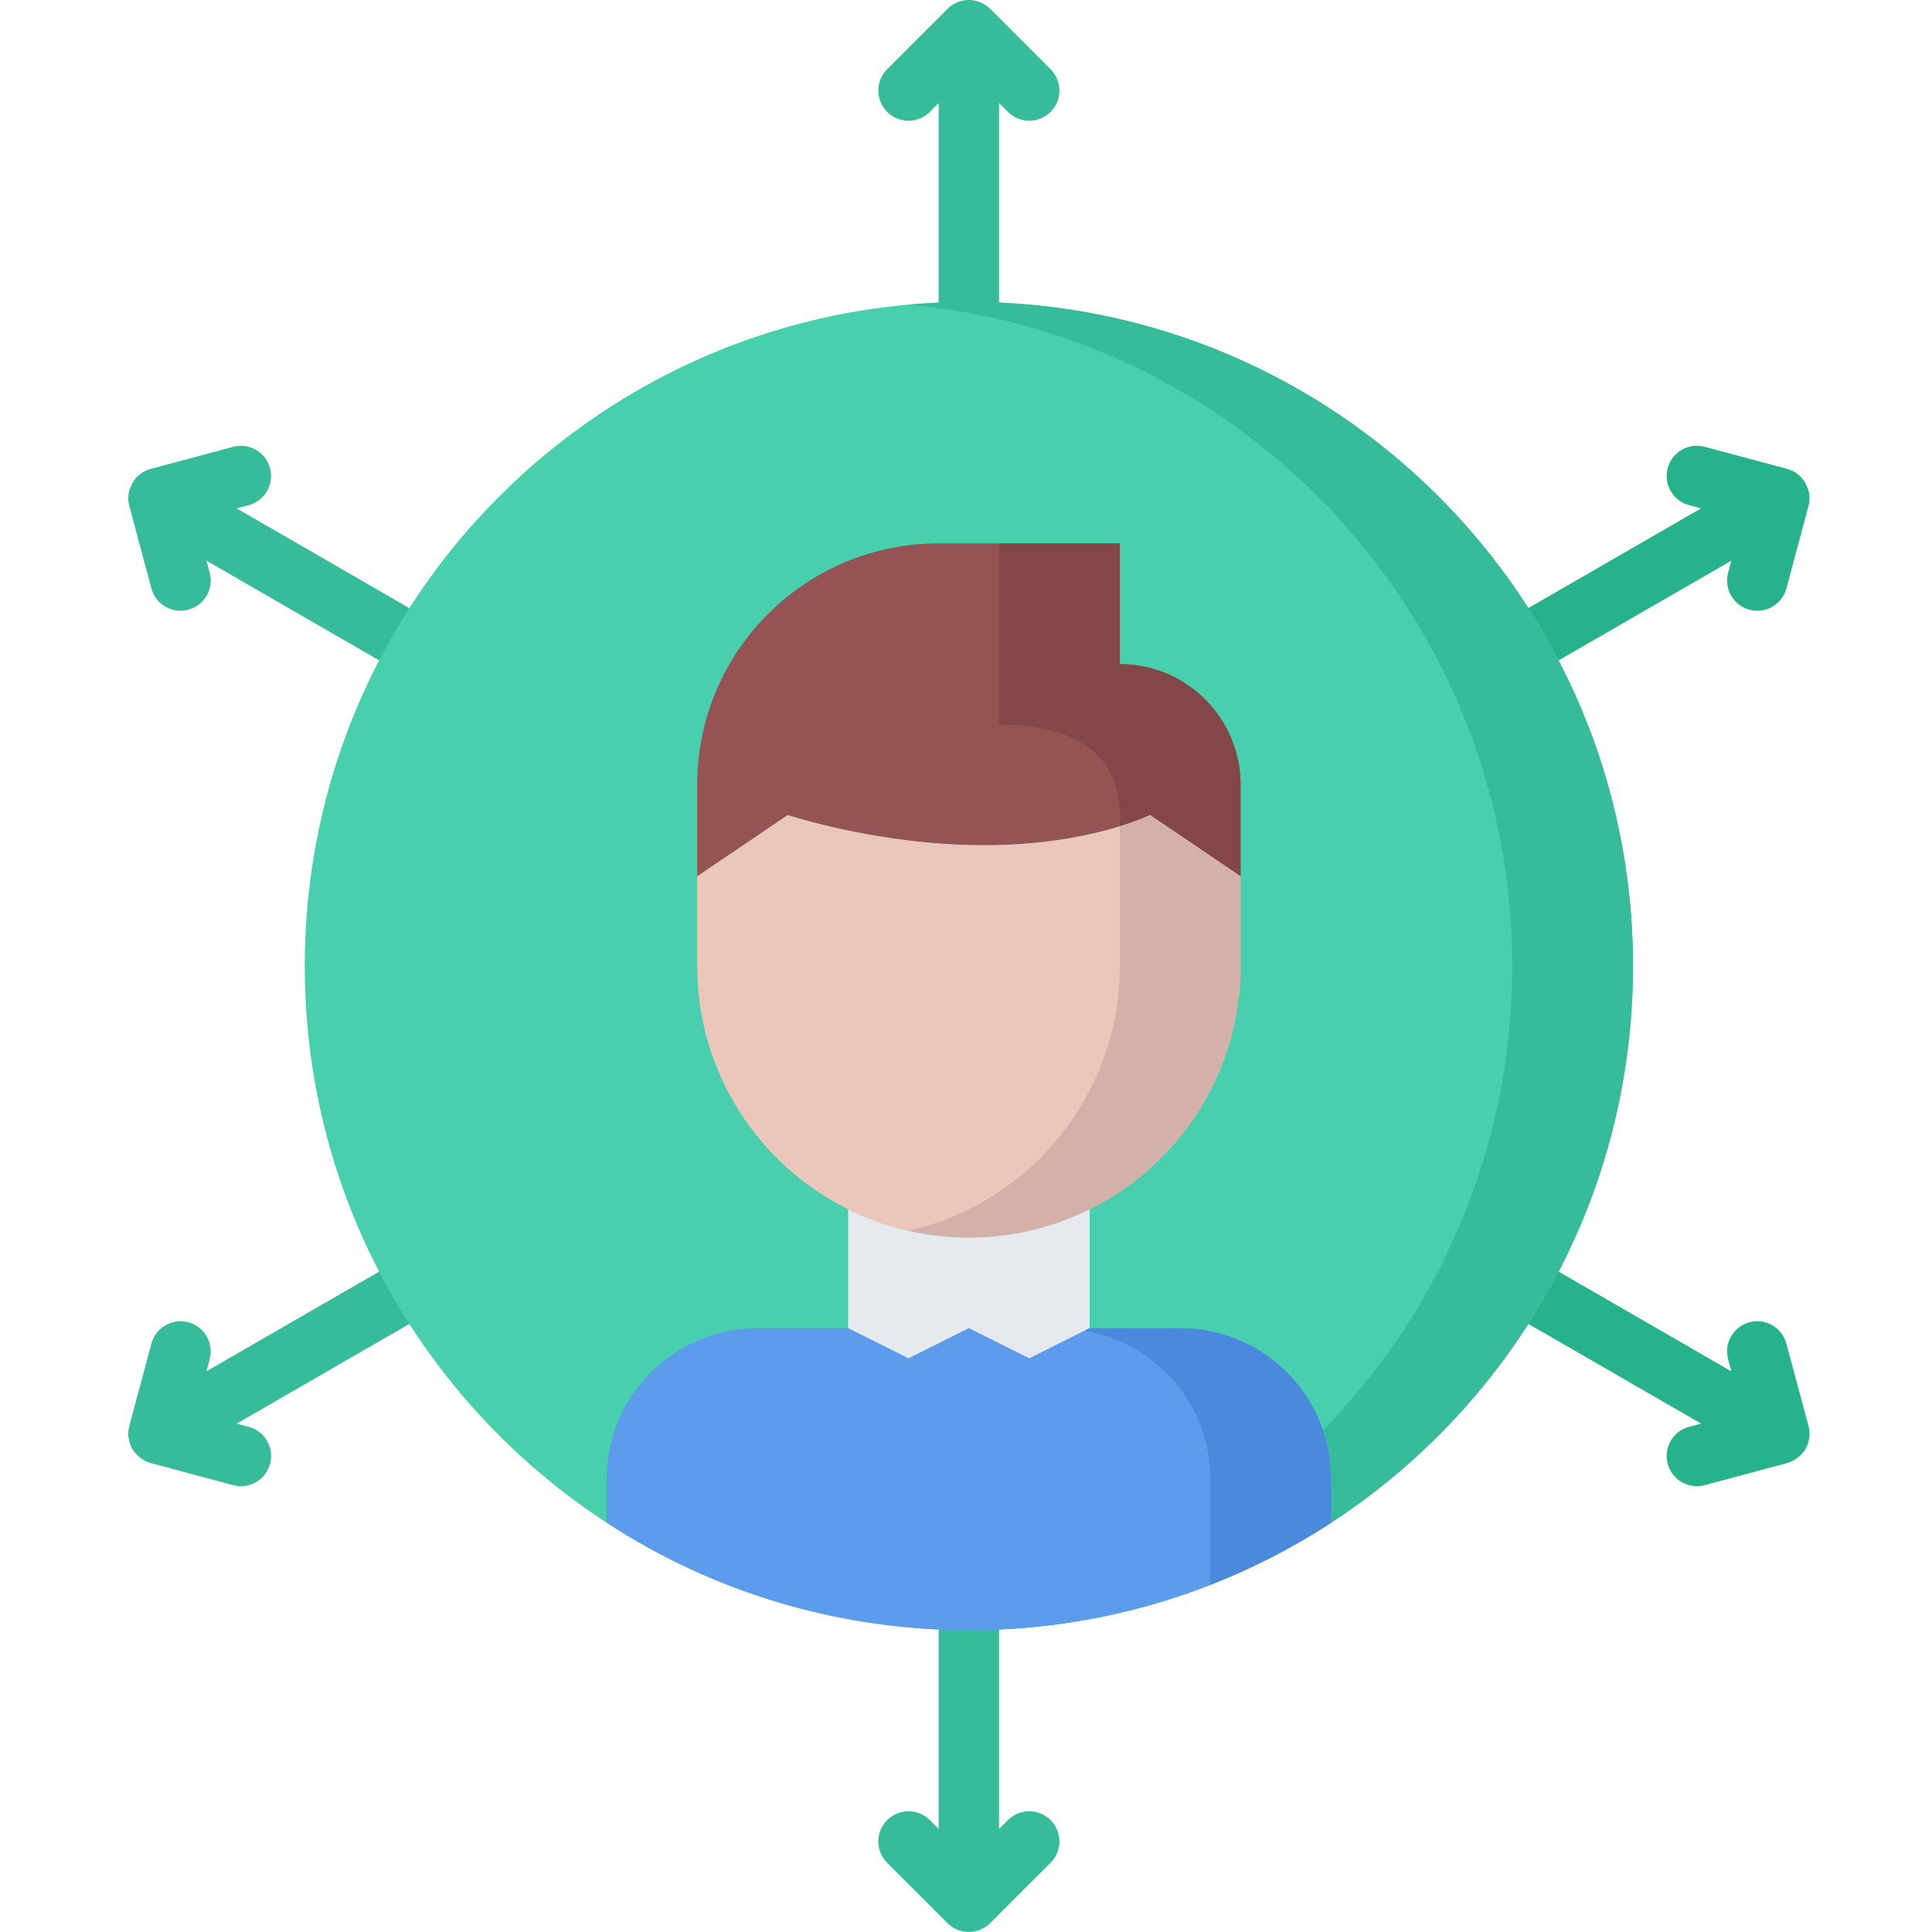 <svg height="511pt" viewBox="-33 0 511 511.99" width="511pt" xmlns="http://www.w3.org/2000/svg"><path d="m233.598 482.336-2.344 2.344v-52.691c0-4.422-3.574-8-8-8-4.422 0-8 3.578-8 8v52.691l-2.344-2.344c-3.125-3.129-8.184-3.129-11.312 0-3.125 3.125-3.125 8.184 0 11.309l15.992 15.992c.738.746 1.625 1.328 2.609 1.738.977.406 2.016.613 3.055.613 1.043 0 2.082-.207 3.059-.613.984-.41 1.871-.992 2.605-1.738l15.992-15.992c3.129-3.125 3.129-8.184 0-11.309-3.125-3.129-8.184-3.129-11.312 0zm0 0" fill="#37bc9b"/><path d="m228.918 2.344c-.742-.746-1.621-1.328-2.605-1.738-1.953-.809-4.16-.809-6.113 0-.984.41-1.863.992-2.609 1.738l-15.992 15.992c-3.125 3.125-3.125 8.184 0 11.309 1.562 1.57 3.609 2.352 5.656 2.352 2.051 0 4.098-.781 5.656-2.344l2.344-2.344v52.688c0 4.426 3.578 8 8 8 4.426 0 8-3.574 8-8v-52.688l2.344 2.344c1.562 1.562 3.609 2.344 5.656 2.344 2.051 0 4.098-.781 5.656-2.344 3.129-3.125 3.129-8.184 0-11.309zm0 0" fill="#37bc9b"/><path d="m445.77 377.902-5.859-21.84c-1.152-4.273-5.52-6.809-9.797-5.656-4.266 1.145-6.809 5.527-5.656 9.801l.855 3.199-45.633-26.344c-3.824-2.215-8.719-.887-10.93 2.926-2.207 3.832-.895 8.723 2.93 10.93l45.633 26.344-3.199.855c-4.266 1.145-6.809 5.527-5.656 9.801.957 3.574 4.184 5.93 7.719 5.93.688 0 1.383-.09 2.078-.273l21.859-5.855c.023-.008.039-.023.062-.031.879-.242 1.688-.68 2.449-1.211.191-.141.375-.262.551-.422.688-.578 1.32-1.242 1.801-2.066.023-.039.023-.086.039-.125.488-.875.824-1.832.953-2.832.125-1.051.062-2.113-.199-3.129zm0 0" fill="#26b28a"/><path d="m.77 134.07 5.848 21.84c.949 3.574 4.184 5.938 7.719 5.938.688 0 1.383-.098 2.078-.281 4.266-1.145 6.801-5.52 5.656-9.801l-.855-3.191 45.633 26.344c1.246.734 2.625 1.078 3.984 1.078 2.766 0 5.457-1.438 6.938-4 2.207-3.832.895-8.719-2.93-10.926l-45.625-26.352 3.191-.848c4.266-1.152 6.801-5.527 5.656-9.801-1.137-4.273-5.52-6.801-9.801-5.656l-21.82 5.84c-1.027.266-1.984.742-2.832 1.398-.762.586-1.363 1.312-1.859 2.113-.039.09-.133.137-.191.23-.086.145-.078.305-.152.457-.391.777-.727 1.578-.84 2.449-.008.016 0 .031 0 .047-.137 1.047-.078 2.113.203 3.121zm0 0" fill="#37bc9b"/><path d="m375.688 175.996c1.359 0 2.734-.344 3.992-1.07l45.641-26.352-.855 3.199c-1.145 4.273 1.391 8.656 5.656 9.801.695.184 1.391.281 2.078.281 3.527 0 6.77-2.363 7.719-5.938l5.852-21.84c.27-1.016.336-2.082.191-3.145-.121-.879-.449-1.711-.84-2.504-.074-.145-.074-.297-.152-.441-.051-.078-.121-.117-.168-.184-.504-.824-1.137-1.559-1.906-2.16-.84-.648-1.801-1.125-2.809-1.391l-21.84-5.848c-4.254-1.152-8.656 1.383-9.797 5.656-1.145 4.273 1.391 8.656 5.656 9.801l3.199.855-45.633 26.344c-3.832 2.207-5.145 7.102-2.93 10.926 1.488 2.57 4.176 4.008 6.945 4.008zm0 0" fill="#26b28a"/><path d="m66.848 337.062-45.633 26.336.855-3.191c1.152-4.266-1.391-8.656-5.656-9.801-4.262-1.145-8.645 1.383-9.797 5.656l-5.848 21.832c-.273 1.016-.348 2.078-.203 3.137.137 1 .473 1.949.953 2.832.016.039.016.086.039.125.48.824 1.113 1.488 1.801 2.066.176.16.359.281.551.422.762.531 1.562.969 2.449 1.211.023.008.039.023.062.031l21.859 5.855c.695.184 1.391.273 2.078.273 3.527 0 6.762-2.355 7.719-5.93 1.152-4.266-1.391-8.656-5.656-9.801l-3.199-.855 45.633-26.336c3.832-2.207 5.145-7.105 2.93-10.93-2.227-3.832-7.129-5.156-10.938-2.934zm0 0" fill="#37bc9b"/><path d="m399.262 255.996c0 97.203-78.797 176-176 176-97.199 0-176-78.797-176-176 0-97.199 78.801-176 176-176 97.203 0 176 78.801 176 176zm0 0" fill="#48cfad"/><path d="m223.262 79.996c-5.398 0-10.727.281-16 .762 89.707 8.082 160 83.434 160 175.238 0 91.801-70.293 167.152-160 175.242 5.273.48 10.602.758 16 .758 97.203 0 176-78.797 176-176 0-97.207-78.797-176-176-176zm0 0" fill="#37bc9b"/><path d="m295.262 207.996v24.242l-24-16.242s-16 8-44 8c-27.918 0-52-8-52-8l-24 16.242v-24.242c0-35.359 28.641-64 64-64h48v32c17.684 0 32 14.32 32 32zm0 0" fill="#965353"/><path d="m263.262 175.996v-32h-32v48c17.684 0 32 6.32 32 24v2.961c5.152-1.598 8-2.961 8-2.961l24 16.242v-24.242c0-17.68-14.316-32-32-32zm0 0" fill="#844747"/><path d="m295.262 232.238v23.758c0 28.242-16.316 52.715-40 64.473-9.598 4.809-20.477 7.52-32 7.52-11.52 0-22.398-2.719-32-7.52-23.598-11.68-39.84-36-40-64.07v-24.16l24-16.242s24.082 8 52 8c28 0 44-8 44-8zm0 0" fill="#eac6bb"/><path d="m271.262 215.996s-2.848 1.371-8 2.961v37.039c0 28.242-16.316 52.715-40 64.473-5.016 2.504-10.383 4.418-16 5.695 5.145 1.172 10.496 1.832 16 1.832 11.523 0 22.402-2.719 32-7.52 23.684-11.758 40-36.23 40-64.469v-23.762zm0 0" fill="#d3b1a9"/><path d="m223.262 327.988c11.523 0 22.402-2.719 32-7.52v31.52l-16 8-16-8-16 8-16-8v-31.52c9.602 4.801 20.48 7.52 32 7.52zm0 0" fill="#e6e9ed"/><path d="m239.262 359.988 16-8h24c22.16 0 40 17.922 40 40v11.523c-27.598 18-60.637 28.477-96 28.477-35.438 0-68.398-10.477-96-28.477v-11.523c0-22.078 17.922-40 40-40h24l16 8 16-8zm0 0" fill="#5d9cec"/><path d="m279.262 351.988h-24l-1.344.672c18.953 3.18 33.344 19.523 33.344 39.328v27.945c11.273-4.406 22-9.902 32-16.422v-11.523c0-22.078-17.84-40-40-40zm0 0" fill="#4a89dc"/></svg>